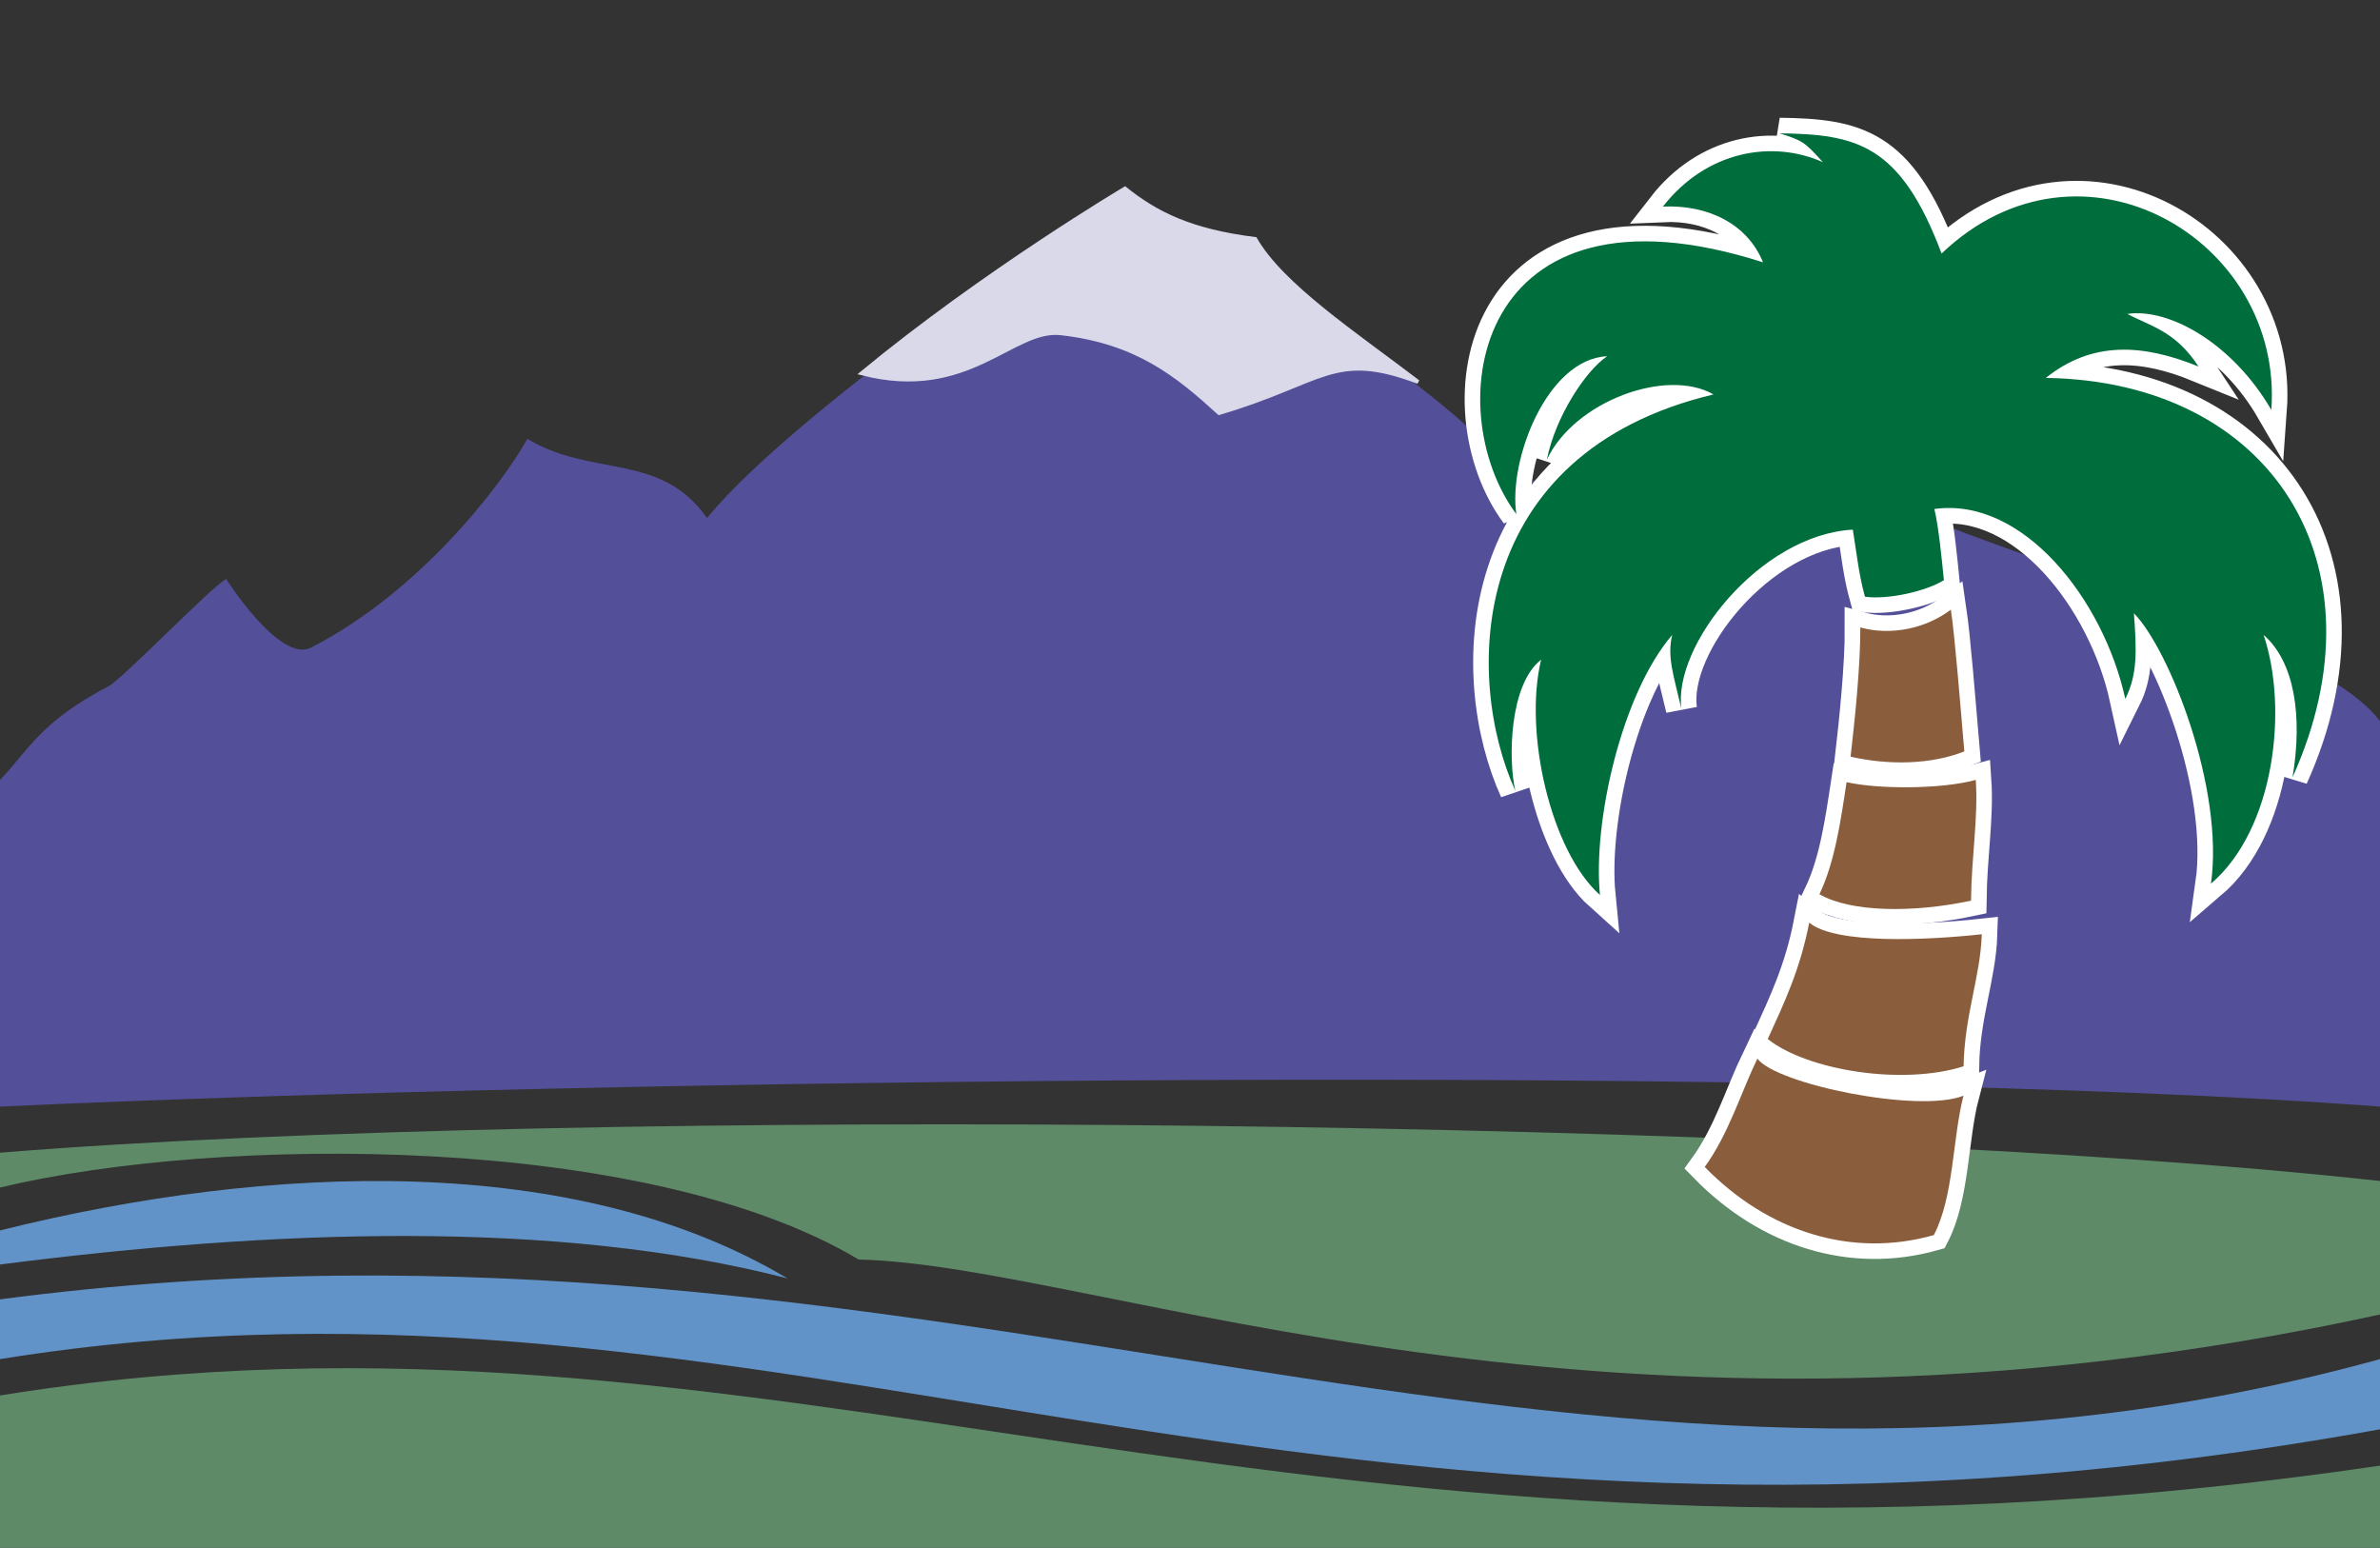 <?xml version="1.0" encoding="utf-8"?>
<!-- Generator: Adobe Illustrator 14.0.0, SVG Export Plug-In . SVG Version: 6.00 Build 43363)  -->
<!DOCTYPE svg PUBLIC "-//W3C//DTD SVG 1.1//EN" "http://www.w3.org/Graphics/SVG/1.1/DTD/svg11.dtd">
<svg version="1.1" id="Layer_1" xmlns="http://www.w3.org/2000/svg" xmlns:xlink="http://www.w3.org/1999/xlink" x="0px" y="0px"
	 width="612px" height="398px" viewBox="0 0 612 398" enable-background="new 0 0 612 398" xml:space="preserve">
<rect x="0" y="0" width="612" height="398" fill="#333333" stroke="none"/>
<path fill-rule="evenodd" clip-rule="evenodd" fill="#6193C8" d="M612,367.523v-18.048c-211,58.191-369.696-47.189-612-15.368
	v15.368C200.051,317.327,335.193,417.574,612,367.523"/>
<path fill-rule="evenodd" clip-rule="evenodd" fill="#5E8A68" d="M612,303.68C468.701,287.745,150.479,284.213,0,296.4v8.957
	c56.529-13.535,166.403-14,220.788,18.51c62.123,1.395,191.899,57.681,391.212,14.134V303.68z"/>
<path fill-rule="evenodd" clip-rule="evenodd" fill="#534F98" d="M612,284.545c-145.422-11.014-455.39-7.235-612,0v-84.001
	c7.203-7.46,10.271-14.906,28-24.145c3.519-1.834,26.486-25.648,30.164-27.52c0,0,13.785,21.763,21.836,17.635
	c27.642-14.17,48.613-41.228,55.617-53.674c16.578,10.014,34.236,3.311,46.187,20.354c24.674-30.104,107.477-84.71,107.477-84.71
	c7.962,6.369,16.72,10.886,33.438,12.966c11.943,20.826,59.51,44.64,67.473,64.217c12.738-5.72,37.625-21.383,54.344-22.577
	C462.848,133.668,590.502,156.758,612,185.42V284.545z"/>
<path fill-rule="evenodd" clip-rule="evenodd" fill="#6193C8" d="M202.496,328.733C143.047,313.34,69.727,316.206,0,325.15v-8.759
	C69.727,299.009,148.111,296.225,202.496,328.733z"/>
<path fill-rule="evenodd" clip-rule="evenodd" fill="#6193C8" d="M612,368.917"/>
<path fill-rule="evenodd" clip-rule="evenodd" fill="#5E8A68" d="M612,376.867C332.539,417.905,200.051,326.673,0,358.82V398h612
	V376.867z"/>
<path fill-rule="evenodd" clip-rule="evenodd" fill="#6193C8" d="M612,368.917"/>
<g>
	<path fill-rule="evenodd" clip-rule="evenodd" fill="#006D3C" stroke="#FFFFFF" stroke-width="8" d="M499.264,65.195
		c35.828-34.236,87.979-3.583,84.795,40.207c-9.953-17.118-26.275-26.274-37.023-24.682c5.971,3.185,12.342,4.379,18.312,13.534
		c-14.332-5.838-27.336-6.635-39.279,2.92c57.998,0.822,88.111,48.037,63.43,102.708c2.654-15.659,0.531-29.724-7.432-36.624
		c6.369,18.843,2.92,49.895-13.535,63.959c3.451-24.416-10.699-60.244-19.814-69.532c0.707,9.554,0.973,15.657-2.213,22.026
		c-5.572-25.477-26.273-52.017-49.098-48.832c1.061,4.246,1.924,13.004,2.455,18.312c-4.777,2.92-14.465,5.043-20.303,4.246
		c-1.594-5.838-2.057-10.615-3.119-17.25c-23.885,1.326-46.443,29.99-44.055,46.178c-2.123-9.023-3.717-13.535-2.389-19.107
		c-13.004,15.127-20.436,48.036-18.578,66.879c-12.738-11.412-19.639-41.932-15.127-60.51c-8.227,6.369-8.492,25.742-6.635,33.704
		c-13.27-29.192-12.473-86.783,50.955-101.911c-11.941-6.899-35.674,1.627-42.84,16.755c2.123-10.881,9.932-22.858,15.504-26.573
		c-15.412,0.66-25.459,26.674-23.354,40.605c-20.17-27.071-11.146-88.643,63.43-64.757c-3.982-9.819-14.068-14.862-25.744-14.331
		c11.146-14.331,28.133-17.251,41.137-11.412c-4.777-5.308-5.309-5.573-11.146-7.431C477.236,34.542,488.648,36.931,499.264,65.195z
		"/>
	<path fill-rule="evenodd" clip-rule="evenodd" fill="#8A5E3C" stroke="#FFFFFF" stroke-width="8" d="M475.863,194.574
		c1.023-8.817,2.562-23.446,2.502-33.24c7.914,2.216,16.965,0.239,23.287-4.578c1.066,7.231,2.301,22.948,3.463,36.46
		C496.547,196.601,485.729,196.806,475.863,194.574z"/>
	<path fill-rule="evenodd" clip-rule="evenodd" fill="#8A5E3C" stroke="#FFFFFF" stroke-width="8" d="M474.834,201.121
		c-1.562,10.319-3.037,20.523-6.982,28.816c8.012,4.646,24.002,4.845,38.977,1.659c0.139-11.623,1.887-21.289,1.23-31.053
		C499.264,202.935,483.166,202.982,474.834,201.121z"/>
	<path fill-rule="evenodd" clip-rule="evenodd" fill="#8A5E3C" stroke="#FFFFFF" stroke-width="8" d="M451.891,272.202
		c-4.408,9.203-7.363,19.308-13.533,27.866c16.32,16.721,37.818,23.487,58.916,17.516c5.176-9.952,4.777-24.88,7.627-35.849
		C493.492,286.334,456.77,278.801,451.891,272.202z"/>
	<path fill-rule="evenodd" clip-rule="evenodd" fill="#8A5E3C" stroke="#FFFFFF" stroke-width="8" d="M465.229,237.246
		c-2.389,12.265-6.512,20.778-10.664,29.928c10.236,8.11,34.73,11.995,50.365,7.005c0.186-12.925,4.336-23.126,4.676-33.949
		C495.682,241.748,472.041,242.896,465.229,237.246z"/>
</g>
<g>
	<path fill-rule="evenodd" clip-rule="evenodd" fill="#006D3C" d="M499.264,65.195c35.828-34.236,87.979-3.583,84.795,40.207
		c-9.953-17.118-26.275-26.274-37.023-24.682c5.971,3.185,12.342,4.379,18.312,13.534c-14.332-5.838-27.336-6.635-39.279,2.92
		c57.998,0.822,88.111,48.037,63.43,102.708c2.654-15.659,0.531-29.724-7.432-36.624c6.369,18.843,2.92,49.895-13.535,63.959
		c3.451-24.416-10.699-60.244-19.814-69.532c0.707,9.554,0.973,15.657-2.213,22.026c-5.572-25.477-26.273-52.017-49.098-48.832
		c1.061,4.246,1.924,13.004,2.455,18.312c-4.777,2.92-14.465,5.043-20.303,4.246c-1.594-5.838-2.057-10.615-3.119-17.25
		c-23.885,1.326-46.443,29.99-44.055,46.178c-2.123-9.023-3.717-13.535-2.389-19.107c-13.004,15.127-20.436,48.036-18.578,66.879
		c-12.738-11.412-19.639-41.932-15.127-60.51c-8.227,6.369-8.492,25.742-6.635,33.704c-13.27-29.192-12.473-86.783,50.955-101.911
		c-11.941-6.899-35.674,1.627-42.84,16.755c2.123-10.881,9.932-22.858,15.504-26.573c-15.412,0.66-25.459,26.674-23.354,40.605
		c-20.17-27.071-11.146-88.643,63.43-64.757c-3.982-9.819-14.068-14.862-25.744-14.331c11.146-14.331,28.133-17.251,41.137-11.412
		c-4.777-5.308-5.309-5.573-11.146-7.431C477.236,34.542,488.648,36.931,499.264,65.195z"/>
	<path fill-rule="evenodd" clip-rule="evenodd" fill="#8A5E3C" d="M475.863,194.574c1.023-8.817,2.562-23.446,2.502-33.24
		c7.914,2.216,16.965,0.239,23.287-4.578c1.066,7.231,2.301,22.948,3.463,36.46C496.547,196.601,485.729,196.806,475.863,194.574z"
		/>
	<path fill-rule="evenodd" clip-rule="evenodd" fill="#8A5E3C" d="M474.834,201.121c-1.562,10.319-3.037,20.523-6.982,28.816
		c8.012,4.646,24.002,4.845,38.977,1.659c0.139-11.623,1.887-21.289,1.23-31.053C499.264,202.935,483.166,202.982,474.834,201.121z"
		/>
	<path fill-rule="evenodd" clip-rule="evenodd" fill="#8A5E3C" d="M451.891,272.202c-4.408,9.203-7.363,19.308-13.533,27.866
		c16.32,16.721,37.818,23.487,58.916,17.516c5.176-9.952,4.777-24.88,7.627-35.849C493.492,286.334,456.77,278.801,451.891,272.202z
		"/>
	<path fill-rule="evenodd" clip-rule="evenodd" fill="#8A5E3C" d="M465.229,237.246c-2.389,12.265-6.512,20.778-10.664,29.928
		c10.236,8.11,34.73,11.995,50.365,7.005c0.186-12.925,4.336-23.126,4.676-33.949C495.682,241.748,472.041,242.896,465.229,237.246z
		"/>
</g>
<path fill-rule="evenodd" clip-rule="evenodd" fill="#DAD9EA" stroke="#DAD9EA" d="M364.656,98.205
	C348.279,85.723,329.621,73.4,322.77,61.451c-16.72-2.08-25.527-6.597-33.489-12.966c0,0-36.088,21.402-67.714,47.498
	c27.487,7.108,38.767-11.696,51.227-10.291c19.635,2.217,29.973,10.768,40.688,20.508C340.551,98.237,342.832,89.976,364.656,98.205
	z"/>
</svg>
